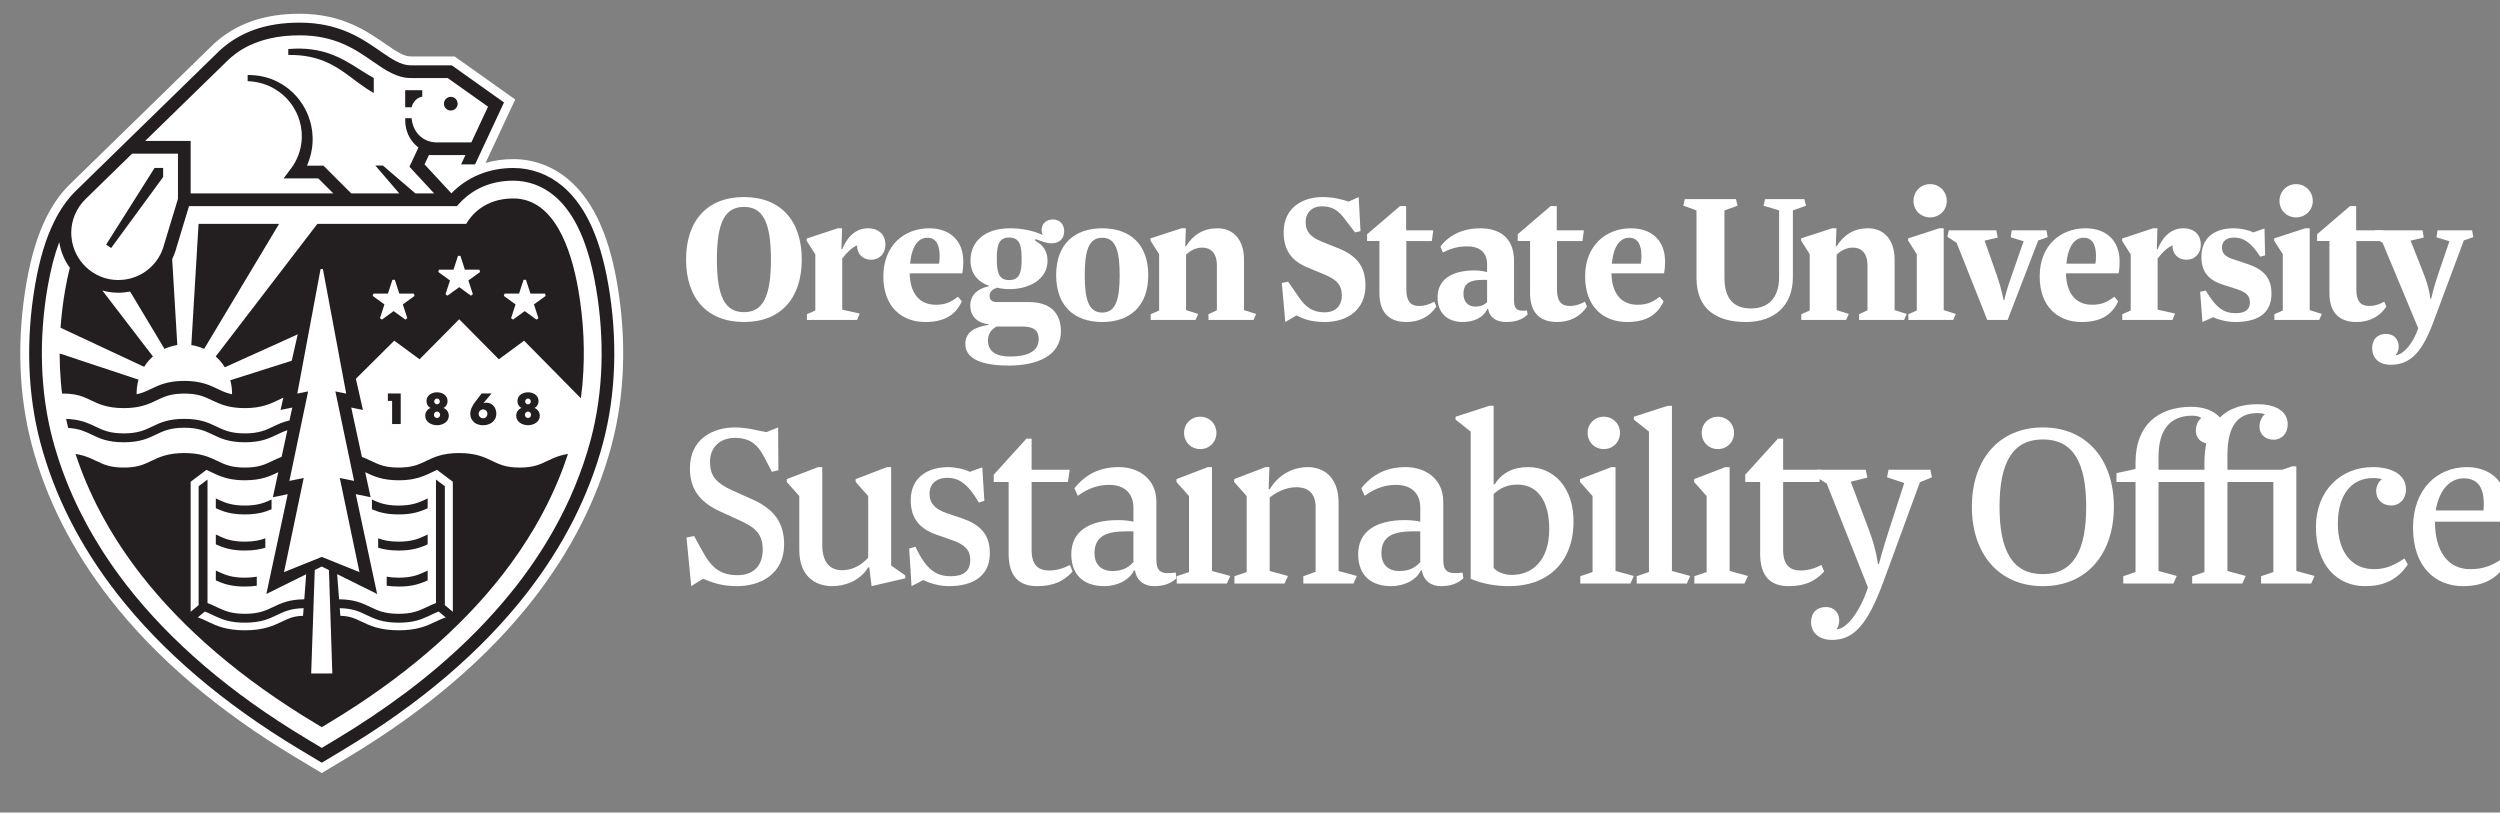 <?xml version="1.0" encoding="UTF-8" standalone="no"?>
<svg
   xmlns:dc="http://purl.org/dc/elements/1.1/"
   xmlns:cc="http://creativecommons.org/ns#"
   xmlns:rdf="http://www.w3.org/1999/02/22-rdf-syntax-ns#"
   xmlns:svg="http://www.w3.org/2000/svg"
   xmlns="http://www.w3.org/2000/svg"
   viewBox="230 300 600 195"
   id="svg2"
   version="1.1"><rect x="230" y="300" width="600" height="195" fill="#808080" stroke="none"/><defs
     id="defs6" /><g
     transform="matrix(1.333,0,0,-1.333,0,816)"
     id="g10"><g
       transform="scale(0.1)"
       id="g12"><path
         id="path14"
         style="fill:#ffffff;fill-opacity:1;fill-rule:nonzero;stroke:none"
         d="m 3113.47,3403.7 c 0,68.45 -15.16,94.72 -48.46,94.72 -33.67,0 -48.85,-26.27 -48.85,-94.72 0,-68.09 15.18,-94.73 48.85,-94.73 33.3,0 48.46,26.64 48.46,94.73 z m -152.81,0 c 0,69.56 37.74,112.48 104.35,112.48 66.23,0 103.97,-42.92 103.97,-112.48 0,-69.57 -37.74,-112.49 -103.97,-112.49 -66.61,0 -104.35,42.92 -104.35,112.49" /><path
         id="path16"
         style="fill:#ffffff;fill-opacity:1;fill-rule:nonzero;stroke:none"
         d="m 3273.32,3306.38 -4.82,-11.47 h -90.28 v 10.36 l 15.17,6.66 v 101.01 l -15.54,24.43 v 4.07 l 55.87,18.5 h 7.77 l -1.11,-37.74 h 1.48 c 7.4,18.87 21.83,37.74 46.25,37.74 19.61,0 31.46,-11.47 31.46,-29.6 0,-16.65 -11.48,-27.01 -25.54,-27.01 -15.91,0 -25.53,10.73 -25.53,25.9 -9.24,-4.07 -18.13,-12.58 -26.64,-23.68 v -92.14 l 31.46,-7.03" /><path
         id="path18"
         style="fill:#ffffff;fill-opacity:1;fill-rule:nonzero;stroke:none"
         d="m 3363.96,3396.29 h 52.17 c 0.74,2.96 1.11,7.77 1.11,13.7 0,17.39 -4.81,32.93 -22.2,32.93 -16.28,0 -28.12,-15.18 -31.08,-46.63 z m 46.25,-74 c 16.65,0 26.27,4.07 39.96,14.43 l 7.03,-8.14 c -11.83,-26.64 -34.41,-37.37 -65.85,-37.37 -42.19,0 -75.49,27.01 -75.49,82.14 0,55.88 37.73,86.59 82.52,86.59 36.26,0 61.41,-21.09 61.41,-59.94 0,-5.93 -0.37,-14.07 -1.84,-21.1 h -94.73 c 0.74,-33.67 15.54,-56.61 46.99,-56.61" /><path
         id="path20"
         style="fill:#ffffff;fill-opacity:1;fill-rule:nonzero;stroke:none"
         d="m 3542.29,3443.29 c -18.86,0 -22.19,-14.43 -22.19,-38.49 0,-23.68 3.33,-38.11 22.19,-38.11 19.25,0 22.57,14.43 22.57,38.11 0,24.06 -3.32,38.49 -22.57,38.49 z m -38.11,-185.38 c 0,-19.62 14.43,-28.87 39.97,-28.87 29.23,0 51.43,8.14 51.43,31.45 0,14.07 -7.4,22.58 -29.23,22.58 h -46.63 c -9.62,-5.18 -15.54,-13.32 -15.54,-25.16 z m 74.01,69.19 c 35.15,0 57.35,-17.02 57.35,-52.54 0,-45.15 -44.77,-61.8 -93.61,-61.8 -45.15,0 -78.46,10.36 -78.46,38.86 0,21.09 16.66,30.7 41.82,34.41 v 1.11 c -21.09,2.59 -32.93,14.8 -32.93,34.04 0,19.24 14.43,30.71 34.79,34.78 -21.1,7.4 -34.42,22.2 -34.42,46.26 0,32.56 24.42,57.72 71.05,57.72 19.24,0 41.8,-3.7 59.2,-12.21 -1.48,2.22 -2.22,5.18 -2.22,8.88 0,11.84 8.88,19.24 20.35,19.24 11.84,0 20.35,-8.14 20.35,-21.09 0,-14.06 -9.25,-21.84 -22.58,-21.84 -9.61,0 -18.49,3.71 -29.22,7.78 v -3.7 c 12.95,-5.93 21.83,-18.5 21.83,-35.15 0,-35.53 -35.53,-51.44 -68.08,-51.44 -8.15,0 -15.54,0.74 -22.57,2.59 -7.78,-2.59 -13.69,-6.66 -13.69,-14.8 0,-7.4 4.43,-11.1 13.32,-11.1 h 57.72" /><path
         id="path22"
         style="fill:#ffffff;fill-opacity:1;fill-rule:nonzero;stroke:none"
         d="m 3709.9,3308.23 c 24.79,0 31.45,24.42 31.45,67.34 0,42.93 -6.66,67.35 -31.45,67.35 -24.8,0 -31.46,-24.42 -31.46,-67.35 0,-42.92 6.66,-67.34 31.46,-67.34 z m 0,-17.02 c -49.95,0 -82.89,28.49 -82.89,84.36 0,55.88 32.94,84.37 82.89,84.37 49.95,0 82.89,-28.49 82.89,-84.37 0,-55.87 -32.94,-84.36 -82.89,-84.36" /><path
         id="path24"
         style="fill:#ffffff;fill-opacity:1;fill-rule:nonzero;stroke:none"
         d="m 3987.03,3305.64 -4.81,-10.73 h -81.03 v 10.36 l 15.17,7.03 v 80.66 c 0,24.06 -12.57,32.2 -26.26,32.2 -12.59,0 -22.58,-6.29 -29.24,-12.59 v -99.9 l 21.83,-7.03 -4.81,-10.73 h -80.67 v 10.36 l 15.17,6.66 v 101.39 l -15.54,24.42 v 4.07 l 55.87,18.13 h 7.78 l -1.12,-32.2 h 1.49 c 13.32,21.1 31.81,32.2 56.62,32.2 27.01,0 47.72,-18.87 47.72,-56.61 v -90.66 l 21.83,-7.03" /><path
         id="path26"
         style="fill:#ffffff;fill-opacity:1;fill-rule:nonzero;stroke:none"
         d="m 4141.31,3338.94 c 0,19.98 -10.36,29.6 -34.79,39.22 l -26.64,11.1 c -27.38,11.11 -43.29,29.61 -43.29,63.65 0,44.03 34.04,63.27 69.93,63.27 19.62,0 35.53,-4.44 46.99,-8.14 l 18.15,8.14 3.32,-61.42 -9.98,-2.22 -17.78,23.31 c -11.09,15.54 -22.56,23.68 -41.8,23.68 -17.4,0 -29.23,-11.1 -29.23,-28.12 0,-17.02 7.76,-27.01 29.96,-35.89 l 27.75,-11.11 c 34.79,-13.68 49.96,-33.67 49.96,-67.71 0,-44.4 -33.67,-65.49 -73.26,-65.49 -26.65,0 -40.7,6.66 -51.07,11.84 l -19.98,-11.84 -6.29,70.3 11.47,2.22 18.14,-26.27 c 12.21,-18.87 25.9,-28.86 46.99,-28.86 19.61,0 31.45,11.1 31.45,30.34" /><path
         id="path28"
         style="fill:#ffffff;fill-opacity:1;fill-rule:nonzero;stroke:none"
         d="m 4186.8,3449.21 59.21,50.69 h 11.1 v -43.66 h 48.84 l -2.59,-19.24 h -45.88 v -87.33 c 0,-21.46 8.14,-29.6 22.95,-29.6 9.61,0 17.01,2.22 27.37,7.77 l 3.7,-8.88 c -11.46,-17.39 -29.97,-27.75 -53.65,-27.75 -28.87,0 -48.85,14.43 -48.85,52.17 V 3437 h -22.2 v 12.21" /><path
         id="path30"
         style="fill:#ffffff;fill-opacity:1;fill-rule:nonzero;stroke:none"
         d="m 4394.74,3367.06 c -21.83,0 -34.41,-5.55 -34.41,-25.16 0,-13.69 8.14,-22.94 21.09,-22.94 8.15,0 14.81,1.85 21.47,7.77 v 40.33 z m 56.61,-36.63 c 0,-16.65 5.93,-20.35 23.32,-18.5 l 1.11,-7.4 c -9.26,-8.88 -21.47,-13.32 -38.85,-13.32 -15.92,0 -29.24,6.66 -32.2,23.68 l -1.11,0.37 c -7.76,-16.65 -24.79,-24.05 -44.77,-24.05 -24.79,0 -45.14,13.69 -45.14,44.4 0,32.56 25.9,48.47 66.97,48.47 7.77,0 16.28,-1.48 22.21,-2.96 v 14.07 c 0,21.46 -13.69,32.19 -35.53,32.19 -15.55,0 -28.5,-2.97 -44.03,-11.11 l -4.45,10.74 c 15.92,21.46 41.45,32.93 71.79,32.93 30.71,0 60.68,-13.69 60.68,-58.84 v -70.67" /><path
         id="path32"
         style="fill:#ffffff;fill-opacity:1;fill-rule:nonzero;stroke:none"
         d="m 4458.01,3449.21 59.19,50.69 h 11.1 v -43.66 h 48.85 l -2.59,-19.24 h -45.89 v -87.33 c 0,-21.46 8.14,-29.6 22.95,-29.6 9.62,0 17.02,2.22 27.38,7.77 l 3.69,-8.88 c -11.46,-17.39 -29.96,-27.75 -53.65,-27.75 -28.86,0 -48.84,14.43 -48.84,52.17 V 3437 h -22.19 v 12.21" /><path
         id="path34"
         style="fill:#ffffff;fill-opacity:1;fill-rule:nonzero;stroke:none"
         d="m 4627.46,3396.29 h 52.17 c 0.74,2.96 1.11,7.77 1.11,13.7 0,17.39 -4.8,32.93 -22.2,32.93 -16.28,0 -28.12,-15.18 -31.08,-46.63 z m 46.25,-74 c 16.66,0 26.27,4.07 39.96,14.43 l 7.03,-8.14 c -11.84,-26.64 -34.41,-37.37 -65.86,-37.37 -42.19,0 -75.49,27.01 -75.49,82.14 0,55.88 37.75,86.59 82.52,86.59 36.26,0 61.43,-21.09 61.43,-59.94 0,-5.93 -0.37,-14.07 -1.86,-21.1 h -94.72 c 0.74,-33.67 15.54,-56.61 46.99,-56.61" /><path
         id="path36"
         style="fill:#ffffff;fill-opacity:1;fill-rule:nonzero;stroke:none"
         d="m 4953.43,3371.87 c 0,-51.43 -33.32,-80.66 -84.74,-80.66 -51.07,0 -88.81,21.83 -88.81,79.18 v 121.74 l -23.68,8.51 2.59,11.84 h 92.14 l 2.95,-11.84 -23.67,-8.51 v -121 c 0,-39.22 17.76,-55.5 47.73,-55.5 30.34,0 50.69,17.76 50.69,56.61 v 119.89 l -28.12,8.51 2.96,11.84 h 70.67 l 2.97,-11.84 -23.68,-8.51 v -120.26" /><path
         id="path38"
         style="fill:#ffffff;fill-opacity:1;fill-rule:nonzero;stroke:none"
         d="m 5158.4,3305.64 -4.81,-10.73 h -81.03 v 10.36 l 15.17,7.03 v 80.66 c 0,24.06 -12.58,32.2 -26.27,32.2 -12.59,0 -22.58,-6.29 -29.24,-12.59 v -99.9 l 21.84,-7.03 -4.81,-10.73 h -80.67 v 10.36 l 15.17,6.66 v 101.39 l -15.54,24.42 v 4.07 l 55.87,18.13 h 7.77 l -1.11,-32.2 h 1.48 c 13.32,21.1 31.82,32.2 56.63,32.2 27.01,0 47.72,-18.87 47.72,-56.61 v -90.66 l 21.83,-7.03" /><path
         id="path40"
         style="fill:#ffffff;fill-opacity:1;fill-rule:nonzero;stroke:none"
         d="m 5200.56,3539.49 c 16.66,0 29.98,-13.32 29.98,-30.34 0,-16.65 -13.32,-29.6 -29.98,-29.6 -17.01,0 -29.97,12.95 -29.97,29.6 0,17.02 12.96,30.34 29.97,30.34 z m 46.25,-233.85 -4.8,-10.73 h -80.66 v 10.36 l 15.17,6.66 v 101.39 l -15.55,24.42 v 4.07 l 55.88,18.13 h 8.14 v -147.27 l 21.82,-7.03" /><path
         id="path42"
         style="fill:#ffffff;fill-opacity:1;fill-rule:nonzero;stroke:none"
         d="m 5368.91,3436.63 -23.31,7.03 1.86,12.58 h 62.53 l 2.21,-12.21 -17.01,-5.92 -55.13,-143.2 h -36.64 l -55.13,138.76 -16.65,11.1 2.59,11.47 h 85.47 l 2.59,-12.95 -23.68,-5.55 22.58,-64.02 c 8.5,-24.79 11.46,-42.92 11.46,-42.92 h 1.49 c 0,0 3.69,18.5 12.95,43.29 l 21.82,62.54" /><path
         id="path44"
         style="fill:#ffffff;fill-opacity:1;fill-rule:nonzero;stroke:none"
         d="m 5445.87,3396.29 h 52.17 c 0.75,2.96 1.12,7.77 1.12,13.7 0,17.39 -4.83,32.93 -22.21,32.93 -16.29,0 -28.12,-15.18 -31.08,-46.63 z m 46.26,-74 c 16.64,0 26.27,4.07 39.96,14.43 l 7.03,-8.14 c -11.85,-26.64 -34.42,-37.37 -65.87,-37.37 -42.18,0 -75.48,27.01 -75.48,82.14 0,55.88 37.74,86.59 82.51,86.59 36.26,0 61.42,-21.09 61.42,-59.94 0,-5.93 -0.36,-14.07 -1.84,-21.1 h -94.73 c 0.74,-33.67 15.53,-56.61 47,-56.61" /><path
         id="path46"
         style="fill:#ffffff;fill-opacity:1;fill-rule:nonzero;stroke:none"
         d="m 5641.59,3306.38 -4.81,-11.47 h -90.28 v 10.36 l 15.17,6.66 v 101.01 l -15.54,24.43 v 4.07 l 55.87,18.5 h 7.76 l -1.1,-37.74 h 1.48 c 7.4,18.87 21.83,37.74 46.26,37.74 19.6,0 31.45,-11.47 31.45,-29.6 0,-16.65 -11.47,-27.01 -25.54,-27.01 -15.9,0 -25.53,10.73 -25.53,25.9 -9.24,-4.07 -18.13,-12.58 -26.64,-23.68 v -92.14 l 31.45,-7.03" /><path
         id="path48"
         style="fill:#ffffff;fill-opacity:1;fill-rule:nonzero;stroke:none"
         d="m 5696.72,3347.82 c 19.61,-32.56 33.3,-40.7 54.02,-40.7 14.8,0 25.53,4.81 25.53,19.61 0,11.84 -7.03,18.5 -23.68,23.68 l -24.06,7.77 c -25.52,7.77 -39.59,22.57 -39.59,49.95 0,35.9 24.79,51.81 58.09,51.81 12.59,0 26.65,-2.96 35.16,-7.4 l 20.35,7.03 1.11,-48.48 -8.89,-2.21 c -14.79,23.68 -28.85,34.41 -47.36,34.41 -13.32,0 -21.45,-7.04 -21.45,-17.76 0,-10.36 5.54,-16.29 18.5,-20.73 l 26.64,-8.88 c 30.33,-9.99 44.03,-25.53 44.03,-53.65 0,-35.89 -25.16,-51.06 -65.49,-51.06 -14.06,0 -28.87,3.7 -39.59,8.51 l -19.25,-8.51 -4.07,54.39 10,2.22" /><path
         id="path50"
         style="fill:#ffffff;fill-opacity:1;fill-rule:nonzero;stroke:none"
         d="m 5859.51,3539.49 c 16.66,0 29.98,-13.32 29.98,-30.34 0,-16.65 -13.32,-29.6 -29.98,-29.6 -17.01,0 -29.97,12.95 -29.97,29.6 0,17.02 12.96,30.34 29.97,30.34 z m 46.25,-233.85 -4.8,-10.73 h -80.67 v 10.36 l 15.18,6.66 v 101.39 l -15.55,24.42 v 4.07 l 55.88,18.13 h 8.13 v -147.27 l 21.83,-7.03" /><path
         id="path52"
         style="fill:#ffffff;fill-opacity:1;fill-rule:nonzero;stroke:none"
         d="m 5897.24,3449.21 59.2,50.69 h 11.11 v -43.66 h 48.85 l -2.59,-19.24 h -45.89 v -87.33 c 0,-21.46 8.13,-29.6 22.94,-29.6 9.63,0 17.03,2.22 27.38,7.77 l 3.7,-8.88 c -11.47,-17.39 -29.97,-27.75 -53.65,-27.75 -28.86,0 -48.84,14.43 -48.84,52.17 V 3437 h -22.21 v 12.21" /><path
         id="path54"
         style="fill:#ffffff;fill-opacity:1;fill-rule:nonzero;stroke:none"
         d="m 6015.27,3433.67 -16.65,11.1 2.59,11.47 h 85.85 l 2.22,-12.95 -23.69,-5.55 24.06,-61.06 c 10.36,-26.64 11.46,-43.66 11.46,-43.66 h 1.49 c 0,0 4.07,18.87 12.57,44.03 l 20.36,59.58 -23.3,7.03 1.84,12.58 h 62.16 l 2.23,-12.21 -17.03,-5.92 -54.39,-145.79 c -19.25,-51.81 -39.6,-78.08 -76.96,-78.08 -23.32,0 -33.67,13.69 -33.67,29.97 0,15.55 9.24,25.54 24.78,25.54 15.92,0 22.95,-11.11 22.95,-22.95 0,-7.77 -3.34,-12.58 -5.92,-15.54 15.9,1.48 32.93,23.69 41.07,48.85 l -64.02,153.56" /><path
         id="path56"
         style="fill:#ffffff;fill-opacity:1;fill-rule:nonzero;stroke:none"
         d="m 2836.53,3360.81 c -8.32,48.16 -20.24,87.3 -36.43,119.63 -14.02,27.98 -31.43,50.78 -51.74,67.77 -28.39,23.74 -62.59,36.29 -98.88,36.29 -17.28,0 -34.01,-2.35 -49.83,-6.88 l 53.36,114.22 -109.07,77.46 h -78.59 c -13.37,0 -28.04,10.16 -46.63,23.02 -32.86,22.74 -77.86,53.87 -153.87,53.87 -64.25,0 -114.94,-17.87 -154.96,-54.66 0,0 -259.84,-253.48 -261.27,-254.9 v 0.01 c -15.11,-15.39 -28.33,-34.29 -39.3,-56.19 -16.2,-32.34 -28.12,-71.48 -36.43,-119.64 -17.41,-100.85 -13.98,-201.62 9.93,-291.38 25.81,-96.86 72.97,-189.81 140.17,-276.27 82.11,-105.66 194.45,-201.67 333.89,-285.34 l 47.82,-28.71 47.83,28.71 c 139.45,83.68 251.78,179.68 333.9,285.34 67.2,86.46 114.35,179.41 140.15,276.27 23.92,89.76 27.36,190.52 9.95,291.38" /><path
         id="path58"
         style="fill:#231f20;fill-opacity:1;fill-rule:nonzero;stroke:none"
         d="m 2227.89,3467.9 h -144.95 l -13.04,-218.17 c 7.96,-1.2 15.74,-3.54 23.07,-6.95 l 134.92,225.12" /><path
         id="path60"
         style="fill:#231f20;fill-opacity:1;fill-rule:nonzero;stroke:none"
         d="m 2115.22,2973.06 c -0.39,0.18 -0.8,0.38 -1.2,0.56 v -17.69 c 2.32,-1.09 4.71,-2.13 7.2,-3.14 11.1,-4.49 24.47,-8.02 45.05,-8.02 22.5,0 36.37,4.21 48.08,9.28 v 17.58 c -12.15,-5.76 -24.56,-10.87 -48.08,-10.87 -21.57,0 -33.8,4.3 -45.05,9.46 -2.01,0.92 -4,1.87 -6,2.84" /><path
         id="path62"
         style="fill:#231f20;fill-opacity:1;fill-rule:nonzero;stroke:none"
         d="m 2121.22,2905.23 c -2.01,0.92 -4,1.87 -6,2.83 -0.39,0.19 -0.8,0.39 -1.2,0.57 v -17.7 c 2.32,-1.08 4.71,-2.12 7.2,-3.14 11.1,-4.48 24.47,-8.01 45.05,-8.01 15.8,0 27.33,2.09 36.86,5.07 v 16.95 c -9.31,-3.51 -20.34,-6.03 -36.86,-6.03 -21.57,0 -33.8,4.3 -45.05,9.46" /><path
         id="path64"
         style="fill:#231f20;fill-opacity:1;fill-rule:nonzero;stroke:none"
         d="m 2121.22,2840.36 c -2.01,0.93 -4,1.88 -6,2.83 -0.39,0.19 -0.8,0.38 -1.2,0.58 v -17.71 c 2.32,-1.07 4.71,-2.12 7.2,-3.13 11.1,-4.48 24.47,-8.03 45.05,-8.03 8.21,0 15.25,0.58 21.48,1.55 v 16.23 c -6.07,-1.12 -13.06,-1.78 -21.48,-1.78 -21.57,0 -33.8,4.3 -45.05,9.46" /><path
         id="path66"
         style="fill:#231f20;fill-opacity:1;fill-rule:nonzero;stroke:none"
         d="m 2284.19,3768.45 c 12.04,-2.56 23.65,-6.5 34.58,-11.93 10.95,-5.4 21.25,-12.12 31.42,-19.53 15.08,-10.88 30.31,-23.5 48.19,-33.47 v 27.03 c -12.28,6.74 -24.5,14.89 -37.27,22.8 -11.18,6.9 -23.01,13.42 -35.57,18.44 -12.53,5.08 -25.78,8.44 -39.06,10.21 -13.29,1.76 -26.68,1.87 -39.75,0.82 -0.77,-0.06 -1.52,-0.16 -2.28,-0.22 V 3772 c 0.89,0.01 1.78,0.05 2.67,0.05 12.59,0.05 25.02,-1.04 37.07,-3.6" /><path
         id="path68"
         style="fill:#231f20;fill-opacity:1;fill-rule:nonzero;stroke:none"
         d="m 2789.05,3079.43 c -15.1,-56.67 -37.99,-111.99 -68.32,-165.41 l -0.01,-0.01 c -1.56,-2.74 -3.16,-5.47 -4.76,-8.2 -1.2,-2.04 -2.39,-4.09 -3.61,-6.13 -1.57,-2.64 -3.16,-5.27 -4.77,-7.88 -1.38,-2.26 -2.78,-4.51 -4.19,-6.75 -1.51,-2.41 -3.02,-4.83 -4.56,-7.23 -2.78,-4.32 -5.6,-8.64 -8.48,-12.94 -1.11,-1.66 -2.26,-3.31 -3.38,-4.97 -2.15,-3.15 -4.32,-6.31 -6.52,-9.46 -1.27,-1.8 -2.55,-3.6 -3.84,-5.4 -2.25,-3.18 -4.54,-6.33 -6.86,-9.48 -1.14,-1.56 -2.27,-3.11 -3.42,-4.66 -3.44,-4.61 -6.92,-9.21 -10.47,-13.78 -0.03,-0.05 -0.07,-0.09 -0.1,-0.14 -3.3,-4.24 -6.73,-8.45 -10.13,-12.66 -37.4,-46.33 -80.93,-90.77 -130.42,-133.01 -36.51,-31.16 -76.3,-61.11 -119.11,-89.81 -20.51,-13.75 -41.65,-27.23 -63.56,-40.39 l -27.83,-16.7 h -0.01 l -27.83,16.7 c -135.31,81.2 -244.06,174.03 -323.22,275.87 -2.31,2.98 -4.54,5.97 -6.8,8.96 -1.52,2.01 -3.08,4.01 -4.57,6.02 -2.76,3.71 -5.44,7.45 -8.11,11.18 -0.94,1.32 -1.92,2.62 -2.85,3.94 -3.04,4.3 -6.01,8.61 -8.95,12.94 -0.5,0.73 -1.02,1.45 -1.51,2.19 -3.22,4.76 -6.37,9.56 -9.47,14.37 -0.17,0.27 -0.35,0.53 -0.52,0.79 -41.56,64.61 -71.93,132.32 -90.51,202.05 -22.48,84.39 -25.66,179.4 -9.19,274.77 5.37,31.08 12.29,57.78 20.91,80.97 2.64,-17.12 9.35,-32.91 19.08,-46.39 -3.17,-12.38 -5.96,-25.49 -8.47,-40.02 -3.92,-22.74 -6.68,-45.41 -8.28,-67.92 l 150.56,-70.34 c 2.53,4.04 5.29,7.92 8.46,11.46 2.28,2.57 4.76,4.94 7.32,7.21 l -91.03,118.71 c 9.19,-2.56 18.87,-3.96 28.87,-3.96 7.19,0 14.23,0.79 21.08,2.15 l 61.9,-103.27 c 7.32,3.41 15.12,5.7 23.08,6.91 l -9.25,154.72 c 3.13,6.43 5.73,13.2 7.57,20.33 l 21.97,72.49 0.8,2.64 h 482.3 l 3.41,3.79 c 17.2,19.15 48.17,41.97 98.03,41.97 27.07,0 52.65,-9.41 73.96,-27.23 16.21,-13.56 30.31,-32.18 41.92,-55.37 14.47,-28.88 25.22,-64.49 32.88,-108.85 16.47,-95.37 13.29,-190.38 -9.19,-274.77 z m -768.16,351.23 c -8.89,-34.87 -38.63,-59.95 -73.9,-63.43 -2.77,-0.28 -5.57,-0.46 -8.4,-0.46 -44.9,0 -81.67,35.04 -84.64,79.19 -0.13,1.91 -0.29,3.81 -0.29,5.74 0,23.27 9.68,45.56 26.8,61.82 1.81,1.69 82.84,80.82 82.84,80.82 h 82.55 v -81.33 z m 115.53,332.5 c 11.89,10.93 48.08,44.19 128.43,44.19 63.88,0 99.95,-24.95 131.77,-46.97 23.21,-16.05 43.24,-29.92 68.73,-29.92 h 66.2 l 72.56,-51.53 -30.04,-64.29 h -65.22 c -9.49,0.65 -18.84,4.07 -26.24,10.46 -9.29,7.82 -15.08,19.93 -16.08,33.1 h -11.46 c -0.41,-7.81 0.48,-15.89 3.01,-23.63 2.54,-7.84 6.78,-15.3 12.44,-21.62 2.49,-2.78 5.29,-5.29 8.26,-7.59 l -16.16,-34.59 44.47,-48.03 h -33.77 l -58.46,50.16 h -13.61 l 43.03,-50.16 h -86.45 l -49.94,49.94 h -29.77 c 5.97,13.42 9.48,27.88 10.09,42.42 0.14,2.67 0.13,5.33 0.11,7.99 l -0.57,7.96 -0.31,3.98 -0.67,3.93 -1.42,7.83 c -2.66,10.28 -6.15,20.34 -11.33,29.55 -5.22,9.14 -11.24,17.87 -18.75,25.21 l -2.71,2.83 -2.96,2.58 c -1.99,1.69 -3.9,3.47 -5.96,5.08 -4.27,3 -8.39,6.21 -13.02,8.63 -13.93,8.29 -29.68,13.01 -45.62,14.62 -4.57,0.46 -9.15,0.7 -13.71,0.65 v -11.06 c 18.5,-0.78 36.8,-6 52.04,-16.17 3.95,-2.3 7.4,-5.34 10.99,-8.11 1.72,-1.48 3.3,-3.13 4.96,-4.68 l 2.46,-2.36 2.21,-2.58 c 6.19,-6.65 10.95,-14.46 15.01,-22.45 4.04,-8.06 6.51,-16.74 8.34,-25.46 l 0.83,-6.64 0.42,-3.31 0.07,-3.35 0.16,-6.67 c -0.1,-2.22 -0.2,-4.44 -0.43,-6.65 -1.64,-17.68 -8.29,-34.62 -18.78,-48.6 l -13.52,-18.03 h 62.38 l 27.08,-27.08 H 2068.7 v 94.45 h -81.97 z m 684.34,-405.07 c -8.04,46.6 -19.48,84.28 -34.97,115.2 -13.02,26 -29.06,47.08 -47.69,62.66 -25.48,21.3 -56.12,32.56 -88.62,32.56 -43.58,0 -82.91,-16.17 -111.37,-45.63 l -48.28,52.14 7.83,16.77 h 65.74 l -7.84,-16.79 h 25.22 l 52.1,111.52 -94.03,66.79 h -73.5 c -18.35,0 -34.85,11.42 -55.73,25.86 -32.86,22.74 -73.75,51.04 -144.77,51.04 -60.06,0 -107.13,-16.43 -144.13,-50.45 L 1954.01,3617.19 H 1954 c 0,0 -93.7,-91.46 -93.97,-91.76 -13.88,-14.13 -26.11,-31.57 -36.41,-52.14 -15.49,-30.92 -26.93,-68.6 -34.97,-115.2 -17.03,-98.6 -13.7,-196.99 9.63,-284.55 25.25,-94.77 71.45,-185.81 137.33,-270.57 80.9,-104.08 191.76,-198.78 329.5,-281.44 l 39.59,-23.77 39.59,23.77 c 137.75,82.66 248.61,177.35 329.51,281.44 65.88,84.76 112.08,175.8 137.34,270.57 23.32,87.56 26.65,185.95 9.62,284.55" /><path
         id="path70"
         style="fill:#231f20;fill-opacity:1;fill-rule:nonzero;stroke:none"
         d="m 2537.05,3671.94 c 6.81,0 12.34,5.53 12.34,12.34 0,6.82 -5.53,12.35 -12.34,12.35 -6.82,0 -12.35,-5.53 -12.35,-12.35 0,-6.81 5.53,-12.34 12.35,-12.34" /><path
         id="path72"
         style="fill:#231f20;fill-opacity:1;fill-rule:nonzero;stroke:none"
         d="m 2466.51,3677.82 c 0,0 0.02,0.08 0.05,0.22 0.45,1.91 4.36,16.38 19.1,18.85 v 11.7 h -30.73 v -30.77 h 11.58" /><path
         id="path74"
         style="fill:#231f20;fill-opacity:1;fill-rule:nonzero;stroke:none"
         d="m 2383.71,3020.45 c 13.88,-6.66 29.59,-14.21 59.45,-14.21 20.23,0 33.96,3.47 45.04,7.77 0.15,0.06 0.3,0.12 0.45,0.18 5.08,2 9.61,4.17 13.96,6.26 0.27,0.13 0.54,0.26 0.82,0.39 2.55,1.23 5.07,2.41 7.62,3.53 0.44,0.2 0.87,0.4 1.31,0.58 l 28.37,-21.35 -0.01,-233.99 c -0.03,-0.03 -0.05,-0.06 -0.08,-0.08 l -14.27,11.94 v 214.07 l -16,12.03 v -222.36 c -5.88,-2.16 -11.09,-4.62 -16.17,-7.07 -1.11,-0.52 -2.21,-1.05 -3.31,-1.58 -12.04,-5.69 -24.43,-10.71 -47.74,-10.71 -25.43,0 -37.87,5.98 -51.05,12.29 -13.9,6.68 -28.31,13.56 -56.19,13.84 l -1.62,21.05 -1.85,24.2 71.99,-35.68 -4.95,23.14 -33.52,156.51 26.74,-5.44 -9.75,45.05 c 0.26,-0.12 0.5,-0.24 0.76,-0.36 z m -157.98,0 c 0.24,0.12 0.49,0.23 0.74,0.36 l -9.73,-44.96 h 0.01 l -0.02,-0.1 26.73,5.45 -38.45,-179.64 71.65,35.5 -1.81,-24.13 -1.58,-20.95 c -27.72,-0.32 -42.09,-7.18 -55.95,-13.84 -13.17,-6.31 -25.62,-12.29 -51.05,-12.29 -23.3,0 -35.7,5.02 -47.74,10.71 -1.1,0.53 -2.2,1.06 -3.31,1.58 -5.08,2.45 -10.29,4.91 -16.17,7.07 v 222.36 l -0.68,-0.51 -15.32,-11.52 v -214.07 l -14.27,-11.95 c -0.03,0.03 -0.05,0.05 -0.08,0.08 v 234 l 28.36,21.35 c 0.44,-0.18 0.88,-0.38 1.31,-0.58 1.92,-0.83 3.81,-1.7 5.7,-2.61 0.92,-0.43 1.83,-0.87 2.75,-1.32 4.34,-2.08 8.87,-4.25 13.95,-6.25 0.15,-0.06 0.31,-0.11 0.45,-0.17 11.08,-4.3 24.81,-7.78 45.05,-7.78 29.86,0 45.58,7.55 59.46,14.21 z m 269.46,-259.53 c 2,0.93 3.97,1.86 5.93,2.8 4.61,2.21 9.13,4.36 14.1,6.23 l 12.73,-10.66 c -3.53,-1.04 -6.77,-2.32 -10.09,-3.8 -0.31,-0.15 -0.65,-0.3 -0.97,-0.45 -1.9,-0.87 -3.83,-1.79 -5.89,-2.77 -0.87,-0.42 -1.75,-0.84 -2.64,-1.26 -15.13,-7.22 -32.84,-14.86 -65.21,-14.86 -34.27,0 -52.12,8.57 -67.86,16.13 -11.3,5.42 -19.7,9.43 -37.1,9.97 l -0.79,10.29 -0.27,3.43 c 23.41,-0.45 35.42,-6.18 48.05,-12.25 14.21,-6.82 28.89,-13.87 57.97,-13.87 25.08,0 39.45,5.25 52.04,11.07 z m -223.38,11.62 -0.77,-10.3 c -17.27,-0.56 -25.65,-4.56 -36.9,-9.96 -15.75,-7.56 -33.6,-16.13 -67.87,-16.13 -32.38,0 -50.08,7.64 -65.21,14.86 -0.89,0.42 -1.77,0.84 -2.64,1.26 -2.41,1.16 -4.66,2.22 -6.86,3.22 -0.34,0.14 -0.68,0.29 -1.02,0.44 -2.96,1.3 -5.9,2.43 -9.07,3.36 l 9.54,7.99 0.15,0.13 0.4,0.32 2.64,2.22 c 4.97,-1.87 9.5,-4.02 14.1,-6.23 1.96,-0.94 3.92,-1.87 5.94,-2.8 12.59,-5.82 26.96,-11.07 52.03,-11.07 29.07,0 43.76,7.05 57.97,13.87 12.59,6.05 24.56,11.76 47.83,12.25 z m 46.71,46 5.23,-160.07 h -38.07 l 5.57,160.2 0.9,26.08 12.56,6.22 12.96,-6.43 z m 44.44,186.59 -25.79,5.25 v 0 l 35.44,-169.38 0.01,-0.05 v 0 l 0.01,-0.05 -67.92,27.39 -67.92,-27.39 0.01,0.05 h -0.01 l 35.46,169.43 -25.79,-5.24 h 0.01 -0.01 l 33.72,161.14 h 0.01 l -19.51,-3.97 41.92,224.21 h 4.21 l 41.93,-224.21 -19.5,3.97 v 0 z m 95.8,292.94 -3.52,-2.56 -21.11,15.34 -21.11,-15.34 -3.52,2.56 8.07,24.81 -21.11,15.34 1.34,4.13 h 26.09 l 8.07,24.82 h 4.35 l 8.06,-24.82 h 26.09 l 1.34,-4.13 -21.1,-15.34 z m 118.04,43.12 -3.52,-2.56 -21.1,15.34 -21.12,-15.34 -3.51,2.56 8.06,24.81 -21.11,15.34 1.34,4.13 h 26.1 l 8.06,24.82 h 4.35 l 8.06,-24.82 h 26.09 l 1.35,-4.13 -21.11,-15.34 z m 55.74,-2.97 1.34,4.13 h 26.1 l 8.06,24.82 h 4.35 l 8.06,-24.82 h 26.1 l 1.34,-4.13 -21.11,-15.34 8.06,-24.81 -3.51,-2.56 -21.11,15.34 -21.12,-15.34 -3.51,2.56 8.06,24.81 z m 134.18,10.54 c -12.99,75.23 -43.87,164.9 -117.24,164.9 -52.07,0 -76.25,-31.24 -84.68,-45.76 h -267.95 l -183.03,-238.71 c 2.31,-2.03 4.51,-4.19 6.59,-6.47 3.71,-3.99 6.95,-8.41 9.8,-13.07 l 131.28,59.37 -10.81,-47.55 -110.59,-35.12 c 2.18,-8.17 3.25,-16.67 3.13,-25.25 -3.94,0.82 -7.46,1.84 -10.77,3.01 -3.74,1.32 -7.2,2.82 -10.66,4.43 -1.69,0.78 -3.36,1.59 -5.08,2.41 -3.26,1.56 -6.62,3.17 -10.24,4.72 -7.58,3.25 -16.3,6.22 -27.61,7.94 -1.55,0.24 -3.15,0.45 -4.81,0.64 -2.55,0.29 -5.22,0.51 -8.03,0.66 -2.42,0.13 -4.95,0.21 -7.6,0.23 -0.4,0 -0.77,0.02 -1.17,0.02 -0.38,0 -0.74,-0.02 -1.12,-0.02 -2.65,-0.02 -5.18,-0.1 -7.61,-0.23 -2.61,-0.14 -5.12,-0.34 -7.52,-0.6 -1.84,-0.2 -3.6,-0.43 -5.32,-0.69 -10.87,-1.66 -19.37,-4.46 -26.73,-7.56 -3.97,-1.67 -7.61,-3.42 -11.14,-5.11 -1.79,-0.86 -3.55,-1.7 -5.31,-2.52 -3.37,-1.56 -6.75,-3.02 -10.39,-4.3 -3.3,-1.17 -6.82,-2.2 -10.74,-3.02 -0.14,8.95 1.04,17.81 3.42,26.28 l -141.99,47.13 c 0.01,-16.62 0.74,-33.1 2.06,-49.43 -0.02,0 -0.04,0 -0.06,0 0.13,-1.66 0.34,-3.29 0.49,-4.94 0.31,-3.41 0.54,-6.84 0.9,-10.24 l 0.13,0.02 c 0.27,-2.55 0.46,-5.13 0.76,-7.65 0.73,0.01 1.42,0.02 2.16,0.02 1.92,0 3.74,-0.04 5.5,-0.1 0.39,-0.02 0.78,-0.04 1.17,-0.06 1.52,-0.06 2.99,-0.16 4.41,-0.27 0.19,-0.02 0.38,-0.03 0.56,-0.04 3.42,-0.3 6.55,-0.73 9.46,-1.26 v 0 c 11.57,-2.13 19.63,-5.98 28.47,-10.22 13.87,-6.66 29.6,-14.21 59.44,-14.21 29.86,0 45.58,7.55 59.45,14.21 4.28,2.05 8.37,4.01 12.76,5.73 8.08,3.16 17.21,5.5 30.38,6.07 1.32,0.06 2.68,0.1 4.08,0.12 0.78,0.02 1.53,0.03 2.33,0.03 0.79,0 1.53,-0.01 2.28,-0.03 1.49,-0.02 2.94,-0.06 4.33,-0.13 12.45,-0.55 21.28,-2.69 29.03,-5.62 4.84,-1.82 9.28,-3.94 13.93,-6.17 13.88,-6.66 29.6,-14.21 59.45,-14.21 29.86,0 45.58,7.55 59.46,14.21 3.31,1.59 6.51,3.13 9.83,4.54 l -5.01,-22.04 21.1,4.3 -5.03,-23.26 c -11.97,-2.68 -20.74,-6.86 -29.3,-10.97 -13.17,-6.33 -25.62,-12.3 -51.05,-12.3 -25.43,0 -37.87,5.97 -51.05,12.3 -14.2,6.81 -28.89,13.86 -57.97,13.86 -29.06,0 -43.75,-7.05 -57.95,-13.86 -13.17,-6.33 -25.61,-12.3 -51.05,-12.3 -25.43,0 -37.86,5.97 -51.03,12.3 -8.37,4.01 -17,8.11 -28.7,10.81 l -0.01,0.02 c -0.59,0.14 -1.23,0.25 -1.84,0.38 -0.93,0.2 -1.85,0.4 -2.81,0.57 -1.06,0.2 -2.19,0.37 -3.31,0.54 -0.72,0.11 -1.38,0.24 -2.12,0.35 l -0.01,-0.03 c -4.24,0.58 -8.83,0.98 -13.93,1.14 1.13,-5.44 2.34,-10.83 3.62,-16.18 3.37,-0.21 6.44,-0.55 9.34,-0.98 1.06,-0.16 2.07,-0.33 3.07,-0.52 0.71,-0.12 1.44,-0.25 2.12,-0.38 1.63,-0.34 3.2,-0.7 4.71,-1.09 0.15,-0.04 0.29,-0.08 0.44,-0.12 1.63,-0.44 3.2,-0.91 4.71,-1.4 6.49,-2.14 12.07,-4.79 17.8,-7.54 14.2,-6.82 28.89,-13.87 57.95,-13.87 29.08,0 43.76,7.05 57.97,13.87 13.17,6.32 25.61,12.3 51.03,12.3 25.44,0 37.88,-5.98 51.05,-12.3 14.21,-6.82 28.89,-13.87 57.97,-13.87 29.07,0 43.76,7.05 57.97,13.87 5.91,2.84 11.7,5.61 18.57,7.79 l -10.39,-47.98 c -6.17,-2.26 -11.51,-4.81 -16.59,-7.26 -13.36,-6.41 -24.91,-11.95 -49.56,-11.95 -24.65,0 -36.19,5.54 -49.56,11.95 -13.88,6.67 -29.6,14.21 -59.46,14.21 -29.84,0 -45.57,-7.54 -59.44,-14.21 -13.36,-6.41 -24.9,-11.95 -49.56,-11.95 -24.64,0 -36.18,5.54 -49.55,11.95 -3.33,1.61 -6.82,3.24 -10.51,4.82 0,0.01 -0.01,0.02 -0.01,0.03 -0.21,0.09 -0.45,0.17 -0.66,0.26 -0.47,0.2 -0.89,0.4 -1.37,0.6 l -0.01,-0.04 c -6.92,2.81 -14.8,5.36 -24.74,6.91 2.77,-8.44 5.76,-16.84 8.89,-25.22 l -0.05,-0.02 c 13.45,-35.96 30.36,-71.35 50.52,-105.91 0.92,-1.56 1.82,-3.13 2.74,-4.71 1.46,-2.44 2.95,-4.88 4.44,-7.32 1.1,-1.81 2.18,-3.61 3.3,-5.41 1.43,-2.31 2.9,-4.61 4.36,-6.91 1.23,-1.94 2.47,-3.88 3.72,-5.82 1.41,-2.17 2.85,-4.35 4.29,-6.53 1.38,-2.09 2.78,-4.18 4.19,-6.26 1.37,-2.01 2.74,-4.03 4.13,-6.04 1.59,-2.31 3.2,-4.6 4.83,-6.9 1.27,-1.8 2.54,-3.61 3.83,-5.42 1.91,-2.64 3.85,-5.28 5.79,-7.92 1.07,-1.45 2.13,-2.91 3.21,-4.35 3.06,-4.1 6.17,-8.19 9.33,-12.26 76.71,-98.71 182.5,-188.91 314.42,-268.07 l 11.36,-6.82 11.37,6.82 c 131.92,79.16 237.71,169.36 314.43,268.07 0.1,0.14 0.2,0.27 0.3,0.41 4.77,6.14 9.4,12.33 13.94,18.53 0.57,0.78 1.15,1.56 1.72,2.34 4.58,6.31 9.05,12.67 13.4,19.04 0.37,0.54 0.73,1.09 1.1,1.62 9.24,13.62 17.99,27.38 26.18,41.28 21.42,36.38 39.21,73.7 53.19,111.64 l -0.07,0.03 c 2.71,7.35 5.33,14.71 7.75,22.11 -9.92,-1.55 -17.8,-4.1 -24.72,-6.91 l -0.01,0.04 c -0.44,-0.18 -0.83,-0.36 -1.26,-0.55 -0.25,-0.11 -0.53,-0.2 -0.79,-0.31 0,-0.01 0,-0.02 -0.01,-0.04 -3.68,-1.57 -7.16,-3.2 -10.49,-4.81 -13.36,-6.41 -24.91,-11.95 -49.56,-11.95 -24.64,0 -36.19,5.54 -49.55,11.95 -13.87,6.67 -29.6,14.21 -59.45,14.21 -29.85,0 -45.58,-7.54 -59.45,-14.21 -13.36,-6.41 -24.91,-11.95 -49.56,-11.95 -24.65,0 -36.2,5.54 -49.56,11.95 -5.08,2.45 -10.42,5 -16.6,7.26 l -19.22,88.85 21.09,-4.3 v 0.01 l -12.75,56.13 69.12,68.57 45.57,-33.49 71.36,72.08 71.36,-72.08 45.49,33.43 81.69,-82.82 20.53,-20.82 c 0.97,7.19 1.78,14.46 2.5,21.76 l 0.06,-0.01 c 0.09,1.01 0.14,2.04 0.24,3.05 0.13,1.49 0.3,2.97 0.43,4.47 l -0.08,0.07 c 4.52,53.88 2,109.52 -7.67,165.56" /><path
         id="path76"
         style="fill:#231f20;fill-opacity:1;fill-rule:nonzero;stroke:none"
         d="m 2488.2,2952.79 c 2.49,1.01 4.88,2.05 7.2,3.14 v 17.69 c -0.4,-0.18 -0.8,-0.38 -1.2,-0.56 -2,-0.97 -3.99,-1.92 -6,-2.84 -11.25,-5.16 -23.48,-9.46 -45.05,-9.46 -23.52,0 -35.93,5.11 -48.08,10.87 v -17.58 c 11.71,-5.07 25.58,-9.28 48.08,-9.28 20.59,0 33.95,3.53 45.05,8.02" /><path
         id="path78"
         style="fill:#231f20;fill-opacity:1;fill-rule:nonzero;stroke:none"
         d="m 2488.2,2905.23 c -11.25,-5.16 -23.48,-9.46 -45.05,-9.46 -16.52,0 -27.55,2.52 -36.86,6.03 v -16.95 c 9.53,-2.98 21.06,-5.07 36.86,-5.07 20.59,0 33.95,3.53 45.05,8.01 2.49,1.02 4.88,2.06 7.2,3.14 v 17.7 c -0.4,-0.18 -0.8,-0.38 -1.2,-0.57 -2,-0.96 -3.99,-1.91 -6,-2.83" /><path
         id="path80"
         style="fill:#231f20;fill-opacity:1;fill-rule:nonzero;stroke:none"
         d="m 2488.2,2840.36 c -11.25,-5.16 -23.48,-9.46 -45.05,-9.46 -8.43,0 -15.4,0.66 -21.48,1.78 v -16.23 c 6.23,-0.97 13.27,-1.55 21.48,-1.55 20.59,0 33.95,3.55 45.05,8.03 2.49,1.01 4.88,2.06 7.2,3.13 v 17.71 c -0.4,-0.2 -0.8,-0.39 -1.2,-0.58 -2,-0.95 -3.99,-1.9 -6,-2.83" /><path
         id="path82"
         style="fill:#231f20;fill-opacity:1;fill-rule:nonzero;stroke:none"
         d="m 1916.51,3430.55 9.01,-6.14 93.63,127.86 v 16.31 h -15.46 l -87.18,-138.03" /><path
         id="path84"
         style="fill:#231f20;fill-opacity:1;fill-rule:nonzero;stroke:none"
         d="m 2446.9,3107.5 v 55.03 h -23.13 v -13.36 h 7.64 v -41.67 h 15.49" /><path
         id="path86"
         style="fill:#231f20;fill-opacity:1;fill-rule:nonzero;stroke:none"
         d="m 2512.26,3118.38 c -3.07,0 -5.57,2.57 -5.57,5.73 0,3.22 2.5,5.86 5.57,5.86 3.08,0 5.58,-2.64 5.58,-5.86 0,-3.16 -2.5,-5.73 -5.58,-5.73 z m 0,24.59 c -2.79,0 -5.07,2.34 -5.07,5.22 0,2.89 2.28,5.23 5.07,5.23 2.8,0 5.09,-2.34 5.09,-5.23 0,-2.88 -2.29,-5.22 -5.09,-5.22 z m -21.2,-20.64 c 0,-11.01 10.92,-16.95 21.2,-16.95 10.28,0 21.21,5.94 21.21,16.95 0,6.44 -3.42,11.51 -9.45,14.13 4.4,2.23 7.25,6.9 7.25,12.16 0,11.02 -9.85,16.03 -19.01,16.03 -9.15,0 -19,-5.01 -19,-16.03 0,-5.26 2.85,-9.93 7.25,-12.16 -6.03,-2.62 -9.45,-7.69 -9.45,-14.13" /><path
         id="path88"
         style="fill:#231f20;fill-opacity:1;fill-rule:nonzero;stroke:none"
         d="m 2595.23,3133.86 c 4.35,0 7.77,-3.47 7.77,-7.91 0,-4.52 -3.42,-8.06 -7.77,-8.06 -4.41,0 -8,3.61 -8,8.06 0,4.36 3.59,7.91 8,7.91 z m -2.67,28.67 -11.72,-15.34 c -3.99,-5.21 -8.74,-13.22 -8.74,-21.74 0,-5.6 2.85,-11.45 7.46,-15.29 3.82,-3.04 9.56,-4.78 15.73,-4.78 11.44,0 23.76,6.57 23.76,20.99 0,9.49 -6.29,19.58 -17.95,19.58 -1.83,0 -3.52,-0.24 -5.25,-0.76 l 14.55,17.34 h -17.84" /><path
         id="path90"
         style="fill:#231f20;fill-opacity:1;fill-rule:nonzero;stroke:none"
         d="m 2676.05,3118.38 c -3.07,0 -5.58,2.57 -5.58,5.73 0,3.22 2.51,5.86 5.58,5.86 3.08,0 5.58,-2.64 5.58,-5.86 0,-3.16 -2.5,-5.73 -5.58,-5.73 z m 0,24.59 c -2.8,0 -5.08,2.34 -5.08,5.22 0,2.89 2.28,5.23 5.08,5.23 2.8,0 5.08,-2.34 5.08,-5.23 0,-2.88 -2.28,-5.22 -5.08,-5.22 z m -21.2,-20.64 c 0,-11.01 10.92,-16.95 21.2,-16.95 10.28,0 21.21,5.94 21.21,16.95 0,6.44 -3.42,11.51 -9.45,14.13 4.4,2.23 7.25,6.9 7.25,12.16 0,11.02 -9.85,16.03 -19.01,16.03 -9.15,0 -19,-5.01 -19,-16.03 0,-5.26 2.85,-9.93 7.25,-12.16 -6.04,-2.62 -9.45,-7.69 -9.45,-14.13" /><path
         id="path92"
         style="fill:#ffffff;fill-opacity:1;fill-rule:nonzero;stroke:none"
         d="m 3098.69,2881.46 c 0,30.54 -16.45,41.35 -43.71,53.57 l -32.89,15.04 c -34.78,15.97 -54.52,38.53 -54.52,77.55 0,53.11 41.36,73.78 81.3,73.78 22.56,0 44.18,-6.58 56.4,-8.46 l 21.15,8.46 0.47,-77.07 -11.75,-2.83 -13.63,26.32 c -12.22,23.5 -26.32,34.78 -53.1,34.78 -26.32,0 -44.65,-16.91 -44.65,-42.77 0,-24.91 9.87,-38.06 39.94,-51.7 l 37.6,-16.91 c 36.19,-16.45 55.93,-39.95 55.93,-80.37 0,-53.11 -42.3,-75.2 -84.6,-75.2 -31.48,0 -46.99,8 -61.56,13.17 l -21.15,-13.17 -8.46,87.43 13.63,2.81 15.04,-27.26 c 16.92,-31.48 33.84,-43.23 63.45,-43.23 26.78,0 45.11,15.51 45.11,46.06" /><path
         id="path94"
         style="fill:#ffffff;fill-opacity:1;fill-rule:nonzero;stroke:none"
         d="m 3266.01,3003.17 v 5.18 l 56.39,21.61 h 7.52 v -177.18 l 25.38,-17.85 v -5.17 l -60.62,-14.11 -4.23,33.84 h -1.88 c -15.51,-25.37 -43.24,-33.84 -64.86,-33.84 -30.08,0 -59.22,17.4 -59.22,65.34 v 96.81 l -22.55,25.37 v 5.18 l 56.39,21.61 h 7.52 v -140.05 c 0,-32.9 15.04,-45.58 35.72,-45.58 16.92,0 33.36,7.52 47,22.55 v 110.92 l -22.56,25.37" /><path
         id="path96"
         style="fill:#ffffff;fill-opacity:1;fill-rule:nonzero;stroke:none"
         d="m 3373.65,2886.62 c 19.73,-42.29 38.06,-53.1 63.44,-53.1 21.14,0 35.25,7.52 35.25,29.6 0,17.87 -10.35,27.73 -33.84,35.73 l -26.79,9.39 c -28.2,9.88 -46.53,27.26 -46.53,62.04 0,40.41 29.14,59.68 68.62,59.68 9.4,0 28.19,-3.28 37.6,-8.46 l 22.56,7.99 3.76,-60.15 -9.88,-3.3 c -20.2,34.79 -36.65,44.65 -56.86,44.65 -19.74,0 -31.96,-11.28 -31.96,-28.19 0,-16.92 8.46,-27.73 31.49,-35.72 l 26.79,-8.93 c 31.01,-10.81 50.29,-27.25 50.29,-62.98 0,-41.82 -31.49,-59.22 -73.32,-59.22 -19.27,0 -35.25,5.65 -46.53,10.81 l -21.15,-10.81 -4.22,67.68 11.28,3.29" /><path
         id="path98"
         style="fill:#ffffff;fill-opacity:1;fill-rule:nonzero;stroke:none"
         d="m 3514.64,3016.34 58.75,64.86 h 9.4 v -55.94 h 68.61 l -3.29,-22.09 h -65.32 v -122.18 c 0,-26.32 11.27,-37.13 31.01,-37.13 13.17,0 23.97,2.82 38.07,9.87 l 4.7,-11.76 c -15.51,-16.91 -33.36,-26.32 -63.92,-26.32 -31.49,0 -51.22,16.46 -51.22,58.29 v 129.23 h -26.79 v 13.17" /><path
         id="path100"
         style="fill:#ffffff;fill-opacity:1;fill-rule:nonzero;stroke:none"
         d="m 3753.86,2914.36 c -36.19,0 -57.81,-8.47 -57.81,-39.49 0,-20.67 12.69,-31.95 31.96,-31.95 15.98,0 27.26,4.23 38.07,15.98 v 55.46 z m 53.57,-50.77 c 0,-21.62 7.99,-27.25 34.78,-23.49 l 1.42,-10.34 c -10.35,-9.4 -22.56,-14.11 -40.42,-14.11 -16.92,0 -31.02,8.94 -34.31,28.21 h -1.88 c -8.46,-17.86 -30.55,-28.21 -53.58,-28.21 -35.24,0 -59.21,18.8 -59.21,57.35 0,40.89 31.49,61.56 84.12,61.56 8.93,0 19.74,-0.94 27.73,-2.82 v 24.91 c 0,27.72 -17.86,41.36 -43.71,41.36 -17.86,0 -36.65,-5.17 -56.4,-19.74 l -6.1,13.62 c 20.2,25.39 46.05,38.07 79.89,38.07 35.25,0 67.67,-20.67 67.67,-62.5 v -103.87" /><path
         id="path102"
         style="fill:#ffffff;fill-opacity:1;fill-rule:nonzero;stroke:none"
         d="m 3886.39,3120.67 c 16.45,0 29.14,-12.69 29.14,-29.14 0,-16.45 -12.69,-29.13 -29.14,-29.13 -16.45,0 -29.14,12.68 -29.14,29.13 0,16.45 12.69,29.14 29.14,29.14 z m 54.05,-286.69 -6.11,-13.62 h -90.24 v 13.16 l 22.09,7.52 v 136.76 l -22.55,25.37 v 5.18 l 56.39,21.61 h 7.52 v -187.04 l 32.9,-8.94" /><path
         id="path104"
         style="fill:#ffffff;fill-opacity:1;fill-rule:nonzero;stroke:none"
         d="m 4168.38,2833.98 -6.11,-13.62 h -90.24 v 13.16 l 22.09,7.98 v 116.09 c 0,30.08 -18.8,36.19 -34.77,36.19 -18.8,0 -37.13,-9.41 -47.94,-18.8 v -132.06 l 32.9,-8.94 -6.11,-13.62 h -90.24 v 13.16 l 22.09,7.52 v 136.76 l -22.56,25.37 v 5.18 l 56.4,21.61 h 7.05 l -1.41,-39.94 h 1.88 c 18.8,31.02 47.46,39.94 68.61,39.94 27.26,0 55.46,-16.44 55.46,-64.38 v -122.66 l 32.9,-8.94" /><path
         id="path106"
         style="fill:#ffffff;fill-opacity:1;fill-rule:nonzero;stroke:none"
         d="m 4270.37,2914.36 c -36.19,0 -57.8,-8.47 -57.8,-39.49 0,-20.67 12.69,-31.95 31.95,-31.95 15.98,0 27.26,4.23 38.07,15.98 v 55.46 z m 53.58,-50.77 c 0,-21.62 7.99,-27.25 34.78,-23.49 l 1.41,-10.34 c -10.34,-9.4 -22.56,-14.11 -40.42,-14.11 -16.92,0 -31.02,8.94 -34.31,28.21 h -1.88 c -8.46,-17.86 -30.55,-28.21 -53.58,-28.21 -35.24,0 -59.21,18.8 -59.21,57.35 0,40.89 31.49,61.56 84.13,61.56 8.92,0 19.73,-0.94 27.72,-2.82 v 24.91 c 0,27.72 -17.86,41.36 -43.71,41.36 -17.85,0 -36.65,-5.17 -56.39,-19.74 l -6.11,13.62 c 20.2,25.39 46.05,38.07 79.89,38.07 35.25,0 67.68,-20.67 67.68,-62.5 v -103.87" /><path
         id="path108"
         style="fill:#ffffff;fill-opacity:1;fill-rule:nonzero;stroke:none"
         d="m 4414.66,2848.55 c 6.11,-7.51 19.27,-12.68 32.9,-12.68 36.66,0 67.2,25.85 67.2,82.71 0,53.58 -23.49,79.9 -56.86,79.9 -19.27,0 -31.96,-6.59 -43.24,-16.92 z m -68.61,266.95 v 5.17 l 61.09,19.74 h 7.52 v -141.46 h 1.88 c 13.16,21.15 33.84,31.01 60.16,31.01 45.58,0 81.77,-35.71 81.77,-97.75 0,-76.14 -48.88,-116.56 -115.61,-116.56 -25.38,0 -47.94,4.24 -69.56,13.17 v 265.06 l -27.25,21.62" /><path
         id="path110"
         style="fill:#ffffff;fill-opacity:1;fill-rule:nonzero;stroke:none"
         d="m 4613,3120.67 c 16.45,0 29.13,-12.69 29.13,-29.14 0,-16.45 -12.68,-29.13 -29.13,-29.13 -16.45,0 -29.15,12.68 -29.15,29.13 0,16.45 12.7,29.14 29.15,29.14 z m 54.04,-286.69 -6.11,-13.62 h -90.23 v 13.16 l 22.09,7.52 v 136.76 l -22.56,25.37 v 5.18 l 56.39,21.61 h 7.52 v -187.04 l 32.9,-8.94" /><path
         id="path112"
         style="fill:#ffffff;fill-opacity:1;fill-rule:nonzero;stroke:none"
         d="m 4768.55,2833.98 -6.11,-13.62 h -90.23 v 13.16 l 22.09,7.52 v 252.84 l -27.26,21.62 v 5.17 l 61.1,19.74 h 7.52 v -297.49 l 32.89,-8.94" /><path
         id="path114"
         style="fill:#ffffff;fill-opacity:1;fill-rule:nonzero;stroke:none"
         d="m 4818.38,3120.67 c 16.45,0 29.13,-12.69 29.13,-29.14 0,-16.45 -12.68,-29.13 -29.13,-29.13 -16.45,0 -29.14,12.68 -29.14,29.13 0,16.45 12.69,29.14 29.14,29.14 z m 54.04,-286.69 -6.11,-13.62 h -90.23 v 13.16 l 22.09,7.52 v 136.76 l -22.56,25.37 v 5.18 l 56.39,21.61 h 7.52 v -187.04 l 32.9,-8.94" /><path
         id="path116"
         style="fill:#ffffff;fill-opacity:1;fill-rule:nonzero;stroke:none"
         d="m 4867.72,3016.34 58.75,64.86 h 9.4 v -55.94 h 68.61 l -3.29,-22.09 h -65.32 v -122.18 c 0,-26.32 11.28,-37.13 31.02,-37.13 13.15,0 23.96,2.82 38.06,9.87 l 4.7,-11.76 c -15.51,-16.91 -33.37,-26.32 -63.92,-26.32 -31.48,0 -51.22,16.46 -51.22,58.29 v 129.23 h -26.79 v 13.17" /><path
         id="path118"
         style="fill:#ffffff;fill-opacity:1;fill-rule:nonzero;stroke:none"
         d="m 5014.35,3000.36 -20.21,12.69 3.29,12.21 h 86.95 l 3.29,-14.1 -30.08,-7.52 33.36,-88.35 c 13.16,-35.24 15.52,-59.68 15.52,-59.68 h 1.87 c 0,0 8,30.07 17.86,60.15 l 27.73,85.54 -31.02,10.34 2.82,13.62 h 75.2 l 2.82,-13.62 -21.62,-8.93 -65.33,-178.12 c -29.61,-80.37 -54.51,-105.74 -93.05,-105.74 -24.44,0 -37.6,14.09 -37.6,31.95 0,16.92 10.34,27.26 26.79,27.26 14.57,0 23.97,-10.34 23.97,-23.97 0,-7.05 -2.35,-12.68 -4.7,-15.97 18.8,0 43.24,34.3 56.4,75.19 l -74.26,187.05" /><path
         id="path120"
         style="fill:#ffffff;fill-opacity:1;fill-rule:nonzero;stroke:none"
         d="m 5481.52,2958.53 c 0,78.95 -23.03,121.26 -78.02,121.26 -54.98,0 -78.01,-42.31 -78.01,-121.26 0,-78.96 23.03,-121.25 78.01,-121.25 54.99,0 78.02,42.29 78.02,121.25 z m -205.85,0 c 0,84.59 48.41,142.87 127.83,142.87 79.43,0 127.84,-58.28 127.84,-142.87 0,-84.59 -48.41,-142.88 -127.84,-142.88 -79.42,0 -127.83,58.29 -127.83,142.88" /><path
         id="path122"
         style="fill:#ffffff;fill-opacity:1;fill-rule:nonzero;stroke:none"
         d="m 5697.72,3072.73 c -10.81,2.35 -18.8,10.35 -18.8,23.04 0,9.86 4.23,18.32 9.87,22.56 -3.29,2.81 -9.4,4.22 -16.45,4.22 -39.94,0 -60.62,-25.38 -60.62,-74.26 v -23.03 h 82.71 v 14.11 c 0,12.22 1.41,23.5 3.29,33.36 z m 120.78,-69.56 h -82.71 v -160.25 l 32.9,-8.94 -6.11,-13.62 h -90.24 v 13.16 l 22.09,7.52 v 162.13 h -82.71 v -160.25 l 32.89,-8.94 -6.11,-13.62 h -90.23 v 13.16 l 22.09,7.52 v 162.13 h -34.31 v 15.99 l 34.31,7.52 v 11.75 c 0,65.32 38.54,100.1 101.04,100.1 21.15,0 40.42,-7.05 50.76,-19.27 15.98,15.98 39.01,23.97 67.68,23.97 28.66,0 54.51,-9.87 54.51,-36.66 0,-15.97 -10.81,-27.25 -25.38,-27.25 -13.62,0 -25.37,8.45 -25.37,23.49 0,9.87 4.23,18.33 9.87,22.56 -5.18,1.41 -8.47,1.88 -13.63,1.88 -36.66,0 -54.05,-24.44 -54.05,-76.13 v -25.86 h 98.69 l 17.86,6.12 h 7.52 v -188.46 l 32.9,-8.94 -6.11,-13.62 h -90.24 v 13.16 l 22.09,7.52 v 162.13" /><path
         id="path124"
         style="fill:#ffffff;fill-opacity:1;fill-rule:nonzero;stroke:none"
         d="m 5997.58,3010.22 c -39.01,0 -62.98,-31.01 -62.98,-81.77 0,-50.29 23.97,-82.24 65.33,-82.24 21.15,0 37.12,7.52 54.52,19.27 l 6.11,-10.81 c -20.21,-30.08 -46.53,-39.02 -77.08,-39.02 -49.81,0 -88.35,37.6 -88.35,106.22 0,66.73 45.58,108.09 102.45,108.09 32.43,0 59.68,-12.22 59.68,-40.41 0,-16.92 -11.27,-28.67 -26.78,-28.67 -14.57,0 -26.79,9.4 -26.79,26.32 0,8.45 4.23,16.44 10.34,21.15 -4.23,0.94 -7.99,1.87 -16.45,1.87" /><path
         id="path126"
         style="fill:#ffffff;fill-opacity:1;fill-rule:nonzero;stroke:none"
         d="m 6110.85,2951.95 h 86 c 0.47,3.29 0.47,9.4 0.47,12.69 0,29.61 -11.75,45.12 -36.18,45.12 -22.56,0 -43.71,-17.87 -50.29,-57.81 z m 62.03,-105.74 c 23.03,0 39.48,6.1 58.28,19.27 l 6.11,-10.81 c -16.92,-25.85 -40.89,-39.02 -77.08,-39.02 -50.28,0 -90.23,34.79 -90.23,105.28 0,70.03 44.17,109.03 96.81,109.03 42.3,0 72.85,-26.32 72.85,-73.78 0,-7.52 -0.47,-15.51 -2.35,-24.44 h -127.83 c 0,-54.04 23.97,-85.53 63.44,-85.53" /></g></g></svg>
